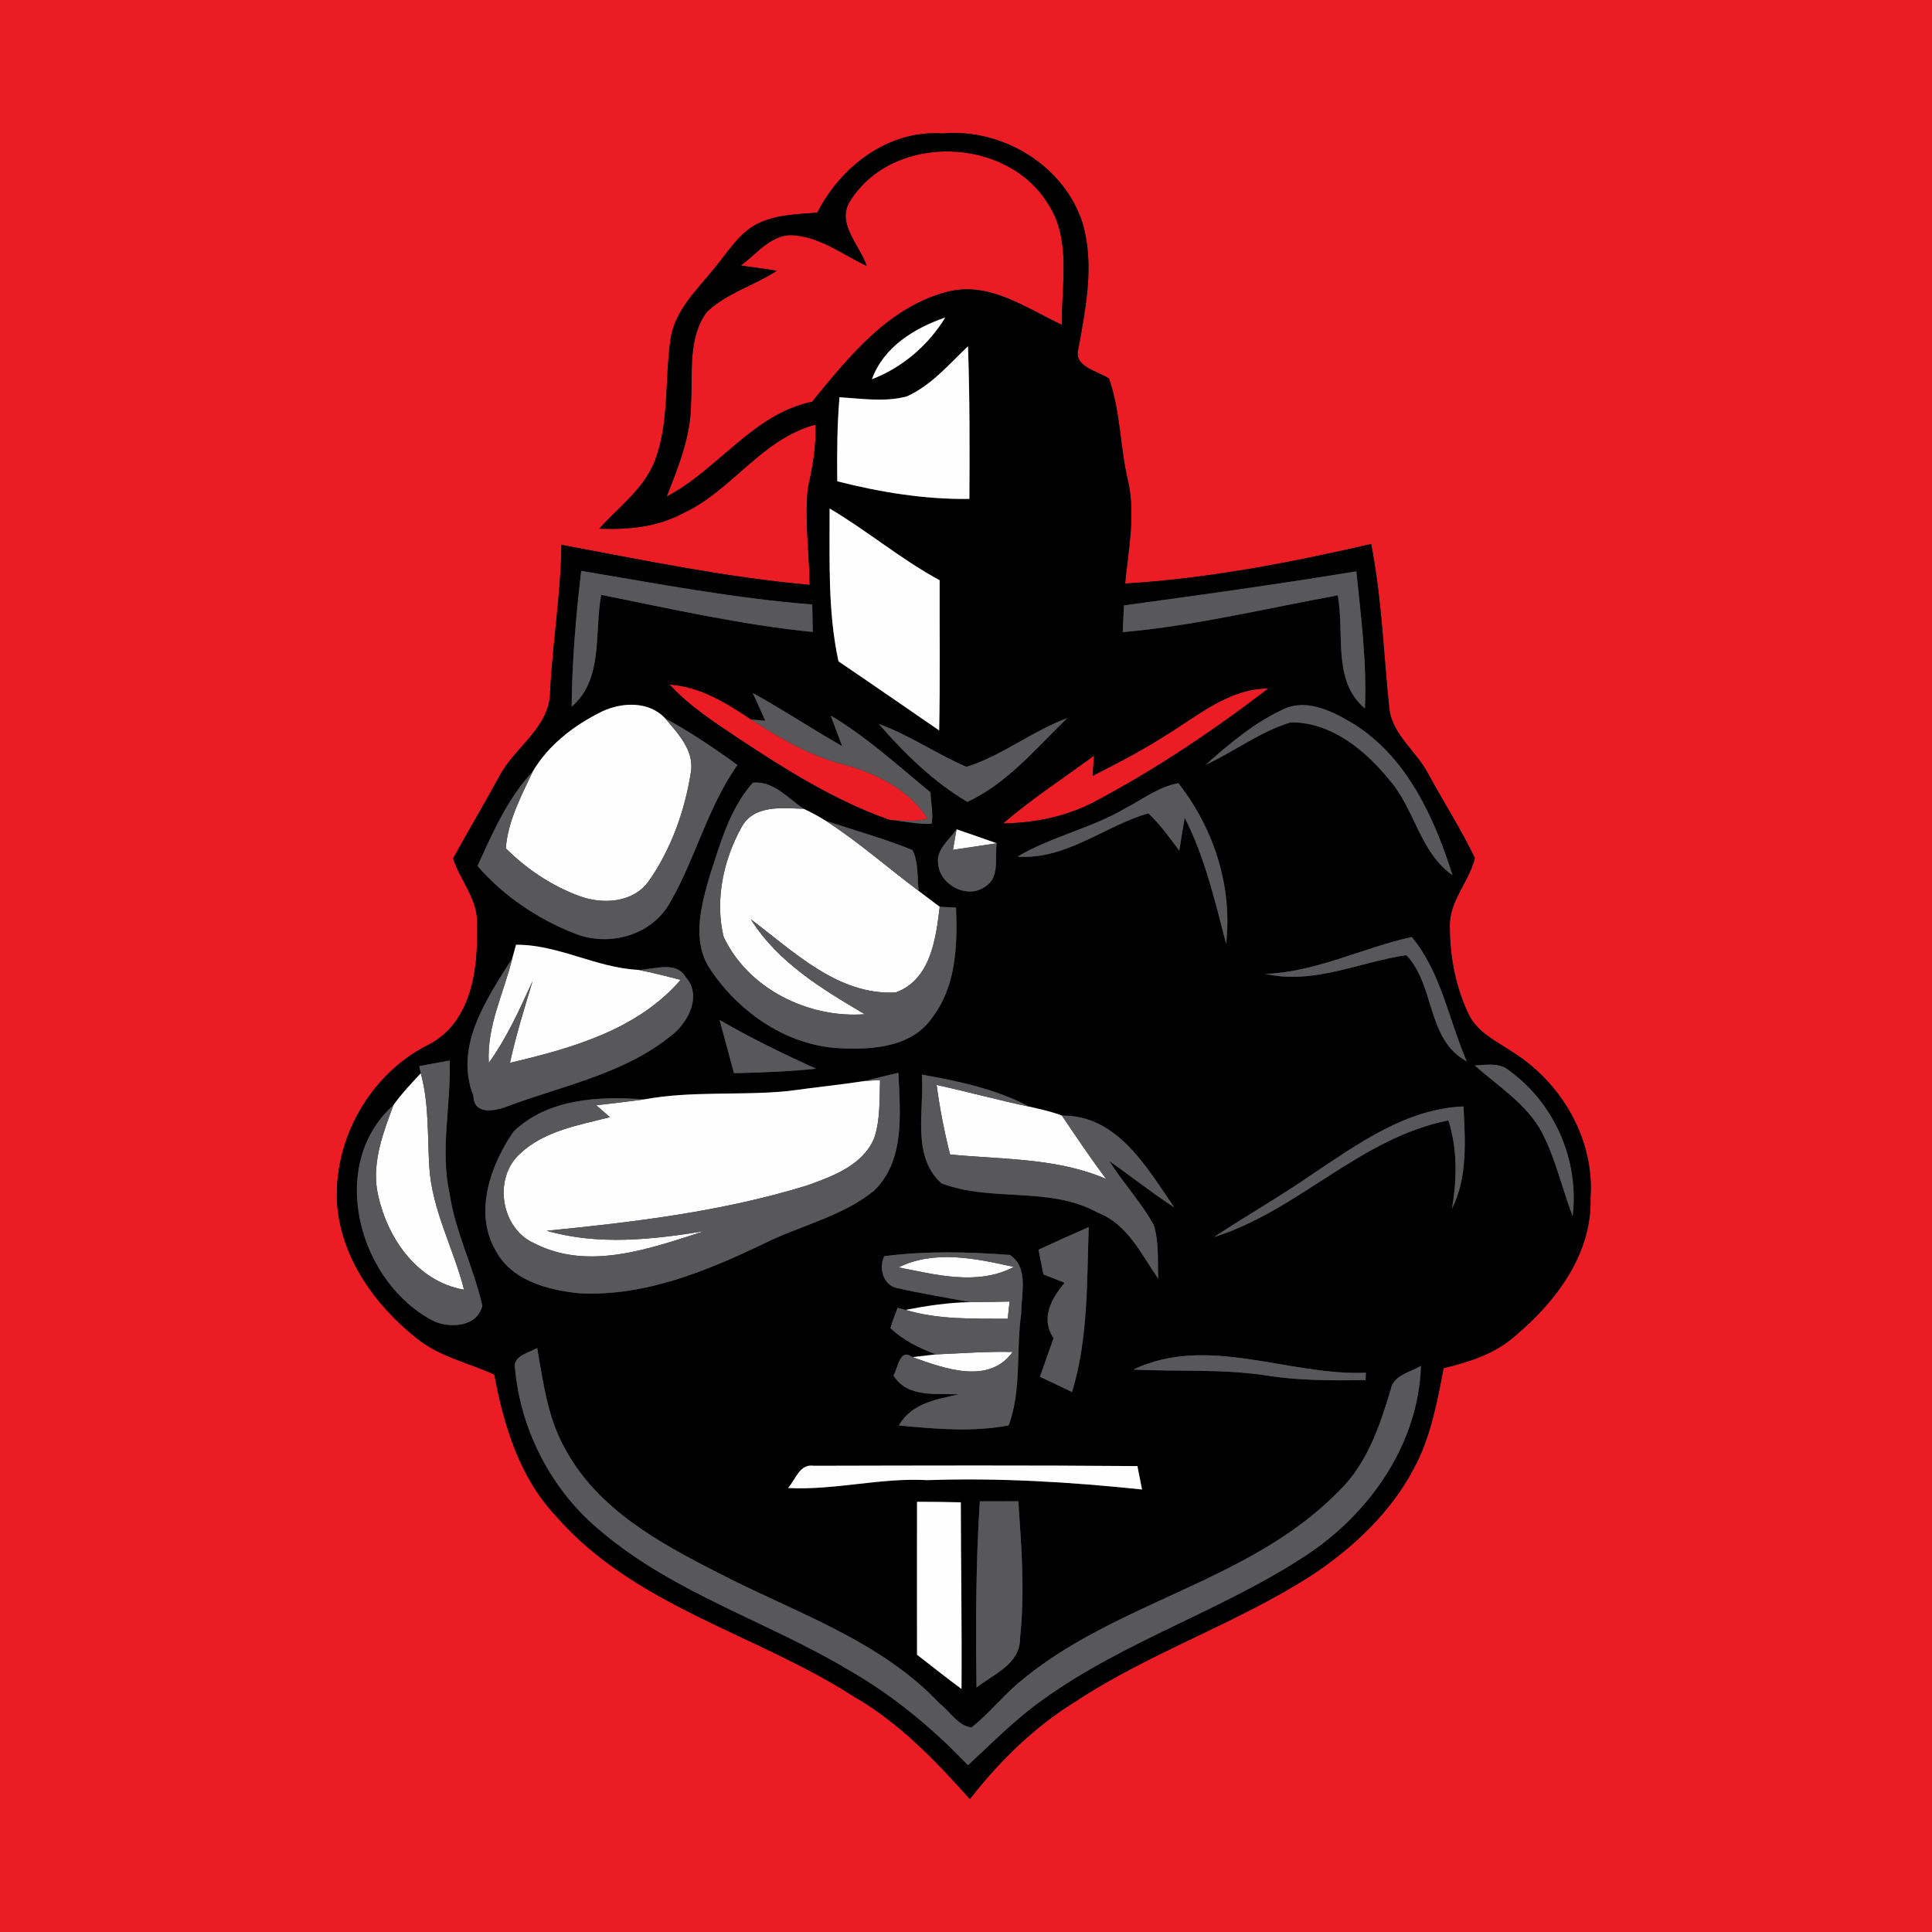 <?xml version="1.0" encoding="UTF-8" ?>
<!DOCTYPE svg PUBLIC "-//W3C//DTD SVG 1.1//EN" "http://www.w3.org/Graphics/SVG/1.1/DTD/svg11.dtd">
<svg width="250pt" height="250pt" viewBox="0 0 250 250" version="1.1" xmlns="http://www.w3.org/2000/svg">
<rect x="0" y="0" width="250" height="250" fill="#333333" stroke="none"/>
<g id="#ec1c24ff">
<path fill="#ec1c24" opacity="1.00" d=" M 0.00 0.00 L 250.00 0.00 L 250.00 250.00 L 0.00 250.00 L 0.00 0.00 M 105.75 27.52 C 103.12 27.71 100.36 27.76 97.95 28.99 C 95.59 30.20 94.22 32.58 92.57 34.55 C 90.27 37.45 87.25 40.14 86.75 44.03 C 86.01 49.23 86.62 54.68 84.72 59.68 C 83.29 63.28 80.05 65.62 77.54 68.41 C 81.25 68.56 85.07 68.21 88.39 66.41 C 94.72 63.49 98.55 56.79 105.50 54.96 C 105.65 57.71 105.15 60.40 104.55 63.07 C 104.08 67.26 104.74 71.48 104.76 75.68 C 93.94 74.71 83.31 72.49 72.65 70.50 C 72.57 76.84 71.51 83.10 71.19 89.43 C 71.19 94.16 66.58 96.65 64.59 100.49 C 62.65 104.05 60.58 107.53 58.63 111.08 C 59.58 114.07 62.08 116.61 61.70 119.96 C 61.92 125.58 60.91 132.49 55.29 135.27 C 47.77 139.10 43.03 147.62 43.64 156.02 C 44.25 162.92 48.58 168.93 53.87 173.13 C 56.80 175.55 60.59 176.32 63.96 177.87 C 65.20 184.44 67.20 191.12 71.89 196.12 C 82.04 207.83 97.83 211.38 110.46 219.52 C 116.33 222.89 121.04 227.80 125.50 232.80 C 129.34 227.89 133.84 223.45 139.18 220.17 C 148.88 213.77 160.05 210.09 169.81 203.79 C 175.13 200.24 179.97 195.71 182.97 189.99 C 185.13 185.98 185.96 181.46 186.80 177.04 C 190.06 176.26 193.38 175.21 195.95 172.96 C 201.27 168.52 206.04 162.29 205.81 155.02 C 206.36 147.50 202.13 140.19 195.86 136.22 C 193.70 134.76 191.06 133.58 189.95 131.05 C 188.35 127.59 187.61 123.74 187.61 119.95 C 187.48 116.62 190.11 114.13 190.85 111.03 C 189.05 107.29 186.79 103.77 184.81 100.12 C 183.28 97.20 180.14 95.06 179.77 91.62 C 179.03 84.54 178.80 77.39 177.43 70.39 C 166.95 72.81 156.34 74.86 145.59 75.51 C 146.02 71.13 146.95 66.65 145.98 62.27 C 144.92 57.88 145.01 53.28 143.51 48.99 C 142.03 47.97 138.80 47.48 139.56 45.04 C 140.52 39.73 141.64 34.16 140.08 28.85 C 137.69 21.40 129.68 16.57 121.98 17.27 C 114.97 16.78 108.82 21.50 105.75 27.52 Z" />
<path fill="#ec1c24" opacity="1.00" d=" M 109.98 26.05 C 115.50 17.19 130.25 17.59 135.62 26.39 C 138.67 31.03 137.32 36.83 137.41 42.03 C 132.89 39.93 128.29 36.55 123.04 37.65 C 115.21 39.44 109.92 46.07 105.09 51.98 C 97.39 53.60 92.97 60.74 86.27 64.25 C 87.81 60.35 89.44 56.33 89.42 52.06 C 89.66 48.16 88.99 43.71 91.47 40.37 C 94.04 37.92 97.60 36.95 100.54 35.03 C 98.98 34.79 97.42 34.57 95.86 34.36 C 98.03 32.78 99.99 30.04 103.00 30.48 C 106.37 30.83 109.16 33.01 112.15 34.41 C 111.28 31.75 108.20 28.94 109.98 26.05 Z" />
<path fill="#ec1c24" opacity="1.00" d=" M 86.65 88.58 C 90.60 88.86 94.00 90.96 97.20 93.11 C 100.90 95.52 104.78 97.79 109.09 98.91 C 113.33 100.01 117.65 102.19 120.04 105.94 C 118.41 106.38 116.71 106.19 115.06 106.08 C 108.03 103.60 101.66 99.58 95.47 95.49 C 92.37 93.41 89.19 91.37 86.65 88.58 Z" />
<path fill="#ec1c24" opacity="1.00" d=" M 151.03 95.04 C 155.12 92.52 159.05 89.12 164.13 89.08 C 157.08 94.49 149.67 99.47 141.83 103.64 C 138.14 105.63 133.96 106.49 129.80 106.55 C 133.51 103.36 137.62 100.69 141.55 97.80 C 141.51 98.45 141.44 99.74 141.40 100.39 C 144.67 98.73 147.94 97.03 151.03 95.04 Z" />
</g>
<g id="#000000ff">
<path fill="#000000" opacity="1.00" d=" M 105.75 27.52 C 108.82 21.50 114.97 16.78 121.98 17.27 C 129.68 16.57 137.69 21.40 140.08 28.85 C 141.64 34.16 140.52 39.73 139.56 45.04 C 138.80 47.48 142.03 47.97 143.51 48.99 C 145.01 53.28 144.92 57.88 145.98 62.27 C 146.95 66.65 146.02 71.13 145.59 75.51 C 156.34 74.86 166.95 72.81 177.43 70.39 C 178.80 77.39 179.03 84.54 179.77 91.62 C 180.14 95.06 183.28 97.20 184.81 100.12 C 186.79 103.77 189.05 107.29 190.85 111.03 C 190.11 114.13 187.48 116.62 187.61 119.95 C 187.61 123.74 188.35 127.59 189.95 131.05 C 191.06 133.58 193.70 134.76 195.86 136.22 C 202.13 140.19 206.36 147.50 205.81 155.02 C 206.04 162.29 201.27 168.52 195.95 172.96 C 193.38 175.21 190.06 176.26 186.80 177.04 C 185.96 181.46 185.13 185.98 182.97 189.99 C 179.97 195.71 175.13 200.24 169.81 203.79 C 160.05 210.09 148.88 213.77 139.18 220.17 C 133.84 223.45 129.34 227.89 125.50 232.80 C 121.04 227.80 116.33 222.89 110.46 219.52 C 97.83 211.38 82.04 207.83 71.89 196.12 C 67.20 191.12 65.20 184.44 63.96 177.87 C 60.59 176.32 56.80 175.55 53.87 173.13 C 48.58 168.93 44.25 162.92 43.64 156.02 C 43.03 147.62 47.77 139.10 55.29 135.27 C 60.91 132.49 61.92 125.58 61.70 119.96 C 62.08 116.61 59.58 114.07 58.63 111.08 C 60.58 107.53 62.65 104.05 64.59 100.49 C 66.58 96.65 71.19 94.16 71.19 89.43 C 71.51 83.10 72.57 76.84 72.65 70.50 C 83.31 72.49 93.94 74.71 104.76 75.68 C 104.74 71.48 104.08 67.26 104.55 63.07 C 105.15 60.40 105.65 57.71 105.50 54.96 C 98.55 56.79 94.72 63.49 88.39 66.41 C 85.07 68.21 81.25 68.56 77.54 68.41 C 80.05 65.62 83.29 63.28 84.72 59.68 C 86.62 54.68 86.01 49.23 86.75 44.03 C 87.25 40.14 90.27 37.45 92.57 34.55 C 94.22 32.58 95.59 30.20 97.95 28.99 C 100.36 27.76 103.12 27.71 105.75 27.52 M 109.98 26.05 C 108.20 28.94 111.28 31.75 112.15 34.41 C 109.16 33.01 106.37 30.83 103.00 30.48 C 99.99 30.04 98.03 32.78 95.86 34.36 C 97.42 34.57 98.98 34.79 100.54 35.03 C 97.60 36.95 94.04 37.92 91.47 40.37 C 88.99 43.71 89.66 48.16 89.42 52.06 C 89.44 56.33 87.81 60.35 86.27 64.25 C 92.97 60.74 97.39 53.60 105.09 51.98 C 109.92 46.07 115.21 39.44 123.04 37.65 C 128.29 36.55 132.89 39.93 137.41 42.03 C 137.32 36.83 138.67 31.03 135.62 26.39 C 130.25 17.59 115.50 17.19 109.98 26.05 M 112.83 49.07 C 116.77 47.56 120.12 44.68 122.32 41.08 C 118.33 42.46 114.33 44.90 112.83 49.07 M 117.33 51.30 C 114.49 52.05 111.51 51.58 108.63 51.40 C 108.32 55.02 108.30 58.65 108.34 62.28 C 113.92 63.70 119.66 64.64 125.44 64.56 C 125.48 57.97 125.49 51.38 125.26 44.80 C 122.79 47.15 120.51 49.87 117.33 51.30 M 107.35 65.80 C 107.37 72.39 107.09 79.10 108.50 85.58 C 112.86 88.53 117.18 91.54 121.53 94.52 C 121.66 88.04 121.57 81.56 121.59 75.08 C 116.59 72.38 112.24 68.68 107.35 65.80 M 75.21 73.87 C 74.52 79.70 74.03 85.56 73.97 91.44 C 78.14 87.88 76.87 81.82 77.80 76.97 C 86.88 78.80 95.94 80.85 105.18 81.78 C 105.15 80.59 105.13 79.41 105.10 78.22 C 95.05 77.43 85.14 75.54 75.21 73.87 M 145.44 78.34 C 145.38 79.49 145.33 80.64 145.28 81.80 C 154.67 80.97 163.84 78.72 173.10 77.04 C 174.03 81.90 172.35 88.13 176.62 91.67 C 176.88 85.73 176.11 79.82 175.51 73.93 C 165.51 75.57 155.48 76.98 145.44 78.34 M 86.65 88.58 C 89.19 91.37 92.37 93.41 95.47 95.49 C 101.66 99.58 108.03 103.60 115.06 106.08 C 116.89 106.24 118.71 106.68 120.55 106.60 C 120.79 105.25 120.45 103.89 120.41 102.54 C 116.22 99.08 112.18 95.39 107.49 92.59 C 107.99 93.91 108.49 95.23 108.98 96.56 C 105.08 94.33 101.34 91.84 97.41 89.67 C 97.95 90.87 98.49 92.06 99.03 93.26 C 98.57 93.22 97.66 93.15 97.20 93.11 C 94.00 90.96 90.60 88.86 86.65 88.58 M 151.03 95.04 C 147.94 97.03 144.67 98.73 141.40 100.39 C 141.44 99.74 141.51 98.45 141.55 97.80 C 137.62 100.69 133.51 103.36 129.80 106.55 C 133.96 106.49 138.14 105.63 141.83 103.64 C 149.67 99.47 157.08 94.49 164.13 89.08 C 159.05 89.12 155.12 92.52 151.03 95.04 M 77.85 92.09 C 74.29 93.85 70.97 96.38 68.93 99.85 C 65.67 103.33 63.75 107.77 61.79 112.05 C 65.14 115.94 69.58 118.92 74.35 120.79 C 78.80 122.59 84.40 121.04 86.75 116.71 C 90.02 111.00 91.59 104.43 95.42 98.99 C 92.42 96.81 89.35 94.73 86.09 92.97 C 83.99 90.69 80.45 90.84 77.85 92.09 M 166.50 91.58 C 162.56 93.31 159.21 96.12 156.01 98.96 C 159.74 97.25 163.07 94.66 167.02 93.47 C 172.31 93.43 176.77 97.16 179.92 101.08 C 183.10 104.83 183.78 110.33 187.96 113.26 C 185.61 105.84 182.11 98.09 175.30 93.76 C 172.72 92.21 169.56 90.49 166.50 91.58 M 125.07 99.23 C 121.19 97.58 117.71 95.11 113.72 93.69 C 117.07 97.51 120.77 101.17 125.18 103.76 C 130.28 101.41 134.10 96.81 138.09 92.93 C 133.55 94.61 129.69 97.77 125.07 99.23 M 97.42 101.28 C 94.46 104.60 93.25 109.02 91.89 113.16 C 90.77 117.03 89.47 121.53 91.78 125.24 C 95.60 131.08 102.10 135.55 109.25 135.66 C 113.31 135.84 118.17 135.33 120.65 131.64 C 123.74 127.59 123.90 122.31 123.71 117.44 C 123.18 117.41 122.13 117.37 121.60 117.34 C 120.69 116.65 119.78 115.96 118.87 115.28 C 118.67 113.52 118.88 111.63 118.08 110.00 C 114.41 108.50 110.57 107.46 106.82 106.19 C 105.91 105.62 104.97 105.11 104.00 104.66 C 101.98 103.31 100.06 101.01 97.42 101.28 M 145.62 104.59 C 141.21 107.20 136.07 108.23 131.66 110.85 C 137.97 111.28 142.88 106.90 148.60 105.24 C 150.12 106.68 151.35 108.40 152.60 110.07 C 152.82 108.65 153.06 107.23 153.30 105.81 C 155.92 110.96 157.22 116.60 158.66 122.14 C 159.49 114.68 157.08 107.21 152.48 101.34 C 149.95 101.80 147.86 103.43 145.62 104.59 M 121.39 111.71 C 121.55 114.52 125.22 116.44 127.54 114.69 C 129.40 113.52 128.69 110.97 128.98 109.12 C 127.25 108.51 125.51 107.90 123.78 107.31 C 122.86 108.67 121.14 109.88 121.39 111.71 M 163.75 126.02 C 170.00 127.44 175.91 124.49 181.98 123.59 C 185.74 127.55 184.57 134.51 189.80 137.35 C 187.48 132.01 186.47 125.79 182.68 121.25 C 176.32 122.63 170.39 125.77 163.75 126.02 M 66.77 122.25 C 66.65 122.68 66.42 123.55 66.30 123.98 C 63.02 129.18 58.72 135.39 61.26 141.78 C 61.29 144.43 64.30 143.74 65.92 143.06 C 73.07 140.42 80.92 138.89 86.95 133.93 C 89.10 132.26 90.85 128.80 88.73 126.43 C 87.44 124.26 84.60 125.48 82.60 125.50 C 77.13 125.24 72.25 122.21 66.77 122.25 M 93.12 131.98 C 93.73 134.28 94.36 136.57 94.98 138.87 C 98.52 138.79 102.07 138.66 105.59 138.29 C 101.35 136.36 97.15 134.33 93.12 131.98 M 54.25 137.95 L 54.45 138.88 C 53.22 140.21 51.96 141.52 50.91 143.00 C 42.18 150.82 46.47 166.10 56.22 171.00 C 58.35 171.90 61.79 171.67 62.41 168.96 C 61.32 164.06 58.94 159.51 58.19 154.51 C 56.91 148.79 58.39 142.99 58.18 137.23 C 56.87 137.47 55.56 137.71 54.25 137.95 M 190.83 137.87 C 193.88 140.58 197.56 142.85 199.54 146.56 C 201.31 149.98 202.12 153.78 203.50 157.36 C 204.37 150.22 201.18 142.82 195.37 138.60 C 194.11 137.46 192.36 137.79 190.83 137.87 M 111.91 139.88 C 108.61 140.38 105.29 140.72 101.99 141.18 C 95.78 141.80 89.47 141.12 83.31 142.27 C 77.52 141.80 70.82 142.18 66.43 146.45 C 63.49 150.76 61.30 156.83 64.10 161.75 C 66.14 165.70 70.90 166.95 74.99 167.35 C 83.41 167.79 91.42 164.48 98.87 160.91 C 103.58 158.58 108.96 157.43 113.11 154.07 C 117.16 150.14 116.47 143.96 116.25 138.82 C 114.80 139.16 113.35 139.51 111.91 139.88 M 119.29 139.05 C 119.61 143.67 117.92 149.63 121.82 153.12 C 128.29 155.60 135.81 153.45 142.05 156.92 C 145.91 158.39 147.67 162.30 149.88 165.47 C 149.77 163.15 150.00 160.74 149.29 158.50 C 147.66 155.57 145.34 153.09 143.56 150.25 C 146.37 152.22 149.07 154.36 151.95 156.24 C 148.39 151.08 144.60 144.27 137.41 144.36 C 136.03 143.82 134.57 143.52 133.14 143.19 C 128.84 140.90 124.04 139.91 119.29 139.05 M 169.83 151.93 C 165.68 154.81 161.29 157.30 157.08 160.08 C 168.00 156.67 175.99 147.24 187.42 144.98 C 188.61 148.69 188.54 152.61 187.88 156.41 C 189.95 152.29 189.58 147.63 189.38 143.17 C 181.95 143.49 175.78 147.97 169.83 151.93 M 134.38 161.71 C 134.54 162.51 134.86 164.11 135.02 164.91 C 135.93 165.27 136.84 165.62 137.76 165.98 C 136.04 168.08 134.61 170.58 136.33 173.15 C 135.74 174.81 135.15 176.48 134.57 178.15 C 135.96 178.80 137.34 179.47 138.72 180.13 C 140.83 173.22 140.63 165.92 140.88 158.78 C 138.70 159.74 136.54 160.72 134.38 161.71 M 114.43 162.55 C 113.63 164.07 114.34 166.44 116.21 166.70 C 119.31 167.41 122.45 167.90 125.56 168.50 C 122.74 168.54 119.94 168.97 117.17 169.50 L 116.15 169.23 C 115.81 170.10 115.48 170.97 115.22 171.86 C 116.87 173.44 118.97 174.44 121.08 175.26 C 120.33 175.35 118.82 175.53 118.07 175.61 C 116.41 174.39 116.23 176.97 115.62 177.98 C 117.39 180.92 121.14 180.26 124.04 180.44 C 121.14 181.08 117.90 181.61 116.32 184.46 C 121.03 184.90 125.85 185.34 130.53 184.44 C 132.22 179.81 131.45 174.77 132.15 169.97 C 132.12 167.47 133.19 164.07 130.68 162.39 C 125.30 161.98 119.79 161.85 114.43 162.55 M 66.65 177.14 C 67.40 185.25 71.49 193.03 77.82 198.19 C 87.28 206.19 99.40 209.84 109.91 216.15 C 115.62 219.42 120.72 223.67 125.26 228.42 C 128.41 225.50 131.44 222.42 134.95 219.93 C 145.56 212.28 158.29 208.37 169.16 201.16 C 177.35 195.71 183.55 186.78 183.87 176.73 C 182.47 177.61 180.28 177.92 179.95 179.85 C 178.51 184.63 176.84 189.56 173.10 193.09 C 161.59 204.80 144.14 207.26 131.78 217.78 C 129.65 219.59 127.91 221.80 125.72 223.53 C 123.98 223.36 122.91 221.43 121.58 220.43 C 113.73 212.08 102.53 208.56 92.63 203.37 C 85.23 199.60 77.39 195.25 73.26 187.71 C 70.88 183.67 70.31 178.95 69.51 174.42 C 68.42 175.10 66.30 175.39 66.65 177.14 M 146.65 177.22 C 152.37 177.51 158.13 177.11 163.81 177.98 C 168.08 178.66 172.40 178.65 176.71 178.58 C 176.72 178.35 176.73 177.87 176.74 177.63 C 166.71 178.05 156.31 172.64 146.65 177.22 M 101.97 192.55 C 108.02 192.86 113.94 191.19 120.00 191.53 C 129.30 191.21 138.54 191.77 147.78 192.74 C 147.58 191.73 147.38 190.72 147.18 189.71 C 133.22 189.59 119.26 189.64 105.30 189.67 C 103.47 189.38 102.95 191.46 101.97 192.55 M 118.66 194.33 C 118.65 200.92 118.66 207.52 118.66 214.12 C 120.57 215.61 122.47 217.11 124.42 218.55 C 124.48 210.50 124.34 202.45 124.33 194.40 C 122.44 194.35 120.55 194.33 118.66 194.33 M 126.79 194.27 C 126.26 202.29 126.26 210.33 126.36 218.36 C 128.58 216.64 132.01 215.32 131.99 212.01 C 132.63 206.11 132.18 200.16 131.77 194.26 C 130.11 194.26 128.45 194.26 126.79 194.27 Z" />
</g>
<g id="#fefefeff">
<path fill="#fefefe" opacity="1.00" d=" M 112.83 49.07 C 114.33 44.90 118.33 42.46 122.32 41.08 C 120.12 44.68 116.77 47.56 112.83 49.07 Z" />
<path fill="#fefefe" opacity="1.00" d=" M 117.33 51.30 C 120.51 49.87 122.79 47.15 125.26 44.80 C 125.49 51.38 125.48 57.97 125.44 64.56 C 119.66 64.64 113.92 63.70 108.34 62.28 C 108.30 58.65 108.32 55.02 108.63 51.40 C 111.51 51.58 114.49 52.05 117.33 51.30 Z" />
<path fill="#fefefe" opacity="1.00" d=" M 107.35 65.80 C 112.24 68.68 116.59 72.38 121.59 75.08 C 121.57 81.56 121.66 88.04 121.53 94.52 C 117.18 91.54 112.86 88.53 108.50 85.58 C 107.09 79.10 107.37 72.39 107.35 65.80 Z" />
<path fill="#fefefe" opacity="1.00" d=" M 77.85 92.09 C 80.45 90.84 83.99 90.69 86.09 92.97 C 87.74 94.93 89.86 97.13 89.40 99.91 C 88.63 104.89 86.86 109.84 83.97 113.99 C 81.93 116.87 77.94 117.07 74.88 115.92 C 71.34 114.59 68.12 112.44 65.45 109.77 C 65.72 106.23 67.45 103.01 68.93 99.85 C 70.97 96.38 74.29 93.85 77.85 92.09 Z" />
<path fill="#fefefe" opacity="1.00" d=" M 95.97 107.01 C 97.56 104.11 101.22 104.56 104.00 104.66 C 104.97 105.11 105.91 105.62 106.82 106.19 C 111.06 108.91 114.84 112.26 118.87 115.28 C 119.78 115.96 120.69 116.65 121.60 117.34 C 121.10 121.48 120.44 126.75 115.92 128.42 C 108.46 128.84 102.70 123.11 97.15 118.95 C 100.68 124.56 106.35 127.96 111.90 131.24 C 104.61 131.79 96.79 127.95 93.63 121.21 C 92.49 116.44 93.61 111.25 95.97 107.01 Z" />
<path fill="#fefefe" opacity="1.00" d=" M 123.78 107.31 C 125.51 107.90 127.25 108.51 128.98 109.12 C 127.09 109.41 125.20 109.68 123.31 109.97 C 123.43 109.31 123.66 107.97 123.78 107.31 Z" />
<path fill="#fefefe" opacity="1.00" d=" M 66.77 122.25 C 72.25 122.21 77.13 125.24 82.60 125.50 C 84.44 125.86 86.26 126.32 88.07 126.80 C 82.49 133.26 73.98 135.65 65.99 137.53 C 66.76 133.95 67.87 130.46 68.91 126.96 C 67.25 130.60 65.60 134.27 63.25 137.54 C 62.97 132.78 65.20 128.49 66.30 123.98 C 66.42 123.55 66.65 122.68 66.77 122.25 Z" />
<path fill="#fefefe" opacity="1.00" d=" M 50.91 143.00 C 51.96 141.52 53.22 140.21 54.45 138.88 C 55.53 142.83 55.30 146.94 55.55 150.98 C 55.89 156.56 58.69 161.54 60.05 166.89 C 53.77 165.80 49.85 159.84 48.79 153.95 C 48.20 150.17 49.62 146.48 50.91 143.00 Z" />
<path fill="#fefefe" opacity="1.00" d=" M 101.99 141.18 C 105.29 140.72 108.61 140.38 111.91 139.88 C 112.40 139.85 113.39 139.78 113.88 139.75 C 113.79 142.24 113.93 144.82 113.14 147.22 C 111.70 150.78 107.77 152.20 104.43 153.40 C 93.50 156.77 82.09 158.14 70.75 159.26 C 77.43 161.18 84.36 160.41 91.10 159.32 C 84.16 161.55 76.19 164.48 69.19 160.91 C 64.79 159.00 63.77 152.44 67.31 149.27 C 70.46 146.31 74.89 145.60 78.92 144.56 C 78.33 144.05 77.74 143.53 77.15 143.02 C 79.20 142.78 81.26 142.55 83.31 142.27 C 89.47 141.12 95.78 141.80 101.99 141.18 Z" />
<path fill="#fefefe" opacity="1.00" d=" M 121.20 140.39 C 125.19 141.27 129.14 142.35 133.14 143.19 C 134.57 143.52 136.03 143.82 137.41 144.36 C 139.28 147.12 141.13 149.89 143.14 152.56 C 136.77 149.81 129.71 150.05 122.94 149.39 C 122.19 146.43 121.60 143.42 121.20 140.39 Z" />
<path fill="#fefefe" opacity="1.00" d=" M 116.27 164.00 C 120.92 161.69 126.36 162.86 131.19 163.94 C 126.55 166.40 121.12 164.95 116.27 164.00 Z" />
<path fill="#fefefe" opacity="1.00" d=" M 117.17 169.50 C 119.94 168.97 122.74 168.54 125.56 168.50 C 127.26 168.49 128.95 168.45 130.64 168.42 C 130.58 168.97 130.46 170.09 130.40 170.65 C 125.97 170.62 121.46 170.79 117.17 169.50 Z" />
<path fill="#fefefe" opacity="1.00" d=" M 118.07 175.61 C 118.82 175.53 120.33 175.35 121.08 175.26 C 124.40 175.12 127.71 174.86 131.04 174.94 C 127.94 179.25 122.14 177.06 118.07 175.61 Z" />
<path fill="#fefefe" opacity="1.00" d=" M 101.97 192.55 C 102.95 191.46 103.47 189.38 105.30 189.67 C 119.26 189.64 133.22 189.59 147.18 189.71 C 147.38 190.72 147.58 191.73 147.78 192.74 C 138.54 191.77 129.30 191.21 120.00 191.53 C 113.94 191.19 108.02 192.86 101.97 192.55 Z" />
<path fill="#fefefe" opacity="1.00" d=" M 118.66 194.33 C 120.55 194.33 122.44 194.35 124.33 194.40 C 124.34 202.45 124.48 210.50 124.42 218.55 C 122.47 217.11 120.57 215.61 118.66 214.12 C 118.66 207.52 118.65 200.92 118.66 194.33 Z" />
</g>
<g id="#58585aff">
<path fill="#58585a" opacity="1.00" d=" M 75.21 73.87 C 85.14 75.54 95.05 77.43 105.10 78.22 C 105.13 79.41 105.15 80.59 105.18 81.78 C 95.94 80.85 86.88 78.80 77.80 76.97 C 76.87 81.82 78.14 87.88 73.97 91.44 C 74.03 85.56 74.52 79.70 75.21 73.87 Z" />
<path fill="#58585a" opacity="1.00" d=" M 145.44 78.34 C 155.48 76.98 165.51 75.57 175.51 73.93 C 176.11 79.82 176.88 85.73 176.62 91.67 C 172.35 88.13 174.03 81.90 173.10 77.04 C 163.84 78.72 154.67 80.97 145.28 81.80 C 145.33 80.64 145.38 79.49 145.44 78.34 Z" />
<path fill="#58585a" opacity="1.00" d=" M 97.41 89.67 C 101.34 91.84 105.08 94.33 108.98 96.56 C 108.49 95.23 107.99 93.91 107.49 92.59 C 112.18 95.39 116.22 99.08 120.41 102.54 C 120.45 103.89 120.79 105.25 120.55 106.60 C 118.71 106.68 116.89 106.24 115.06 106.08 C 116.71 106.19 118.41 106.38 120.04 105.94 C 117.65 102.19 113.33 100.01 109.09 98.91 C 104.78 97.79 100.90 95.52 97.20 93.11 C 97.66 93.15 98.57 93.22 99.03 93.26 C 98.49 92.06 97.95 90.87 97.41 89.67 Z" />
<path fill="#58585a" opacity="1.00" d=" M 166.50 91.58 C 169.56 90.49 172.72 92.21 175.30 93.76 C 182.11 98.09 185.61 105.84 187.96 113.26 C 183.78 110.33 183.10 104.83 179.92 101.08 C 176.77 97.16 172.31 93.43 167.02 93.47 C 163.07 94.66 159.74 97.25 156.01 98.96 C 159.21 96.12 162.56 93.31 166.50 91.58 Z" />
<path fill="#58585a" opacity="1.00" d=" M 86.09 92.97 C 89.35 94.73 92.42 96.81 95.42 98.99 C 91.59 104.43 90.02 111.00 86.75 116.71 C 84.40 121.04 78.80 122.59 74.35 120.79 C 69.58 118.92 65.14 115.94 61.79 112.05 C 63.75 107.77 65.67 103.33 68.93 99.85 C 67.45 103.01 65.72 106.23 65.45 109.77 C 68.12 112.44 71.34 114.59 74.88 115.92 C 77.94 117.07 81.93 116.87 83.97 113.99 C 86.86 109.84 88.63 104.89 89.40 99.91 C 89.86 97.13 87.74 94.93 86.09 92.97 Z" />
<path fill="#58585a" opacity="1.00" d=" M 125.07 99.23 C 129.69 97.77 133.55 94.61 138.09 92.93 C 134.10 96.81 130.28 101.41 125.18 103.76 C 120.77 101.17 117.07 97.51 113.72 93.69 C 117.71 95.11 121.19 97.58 125.07 99.23 Z" />
<path fill="#58585a" opacity="1.00" d=" M 97.42 101.28 C 100.06 101.01 101.98 103.31 104.00 104.66 C 101.22 104.56 97.56 104.11 95.97 107.01 C 93.61 111.25 92.49 116.44 93.63 121.21 C 96.79 127.95 104.61 131.79 111.90 131.24 C 106.35 127.96 100.68 124.56 97.15 118.95 C 102.70 123.11 108.46 128.84 115.92 128.42 C 120.44 126.75 121.10 121.48 121.60 117.34 C 122.13 117.37 123.18 117.41 123.71 117.44 C 123.90 122.31 123.74 127.59 120.65 131.64 C 118.17 135.33 113.31 135.84 109.25 135.66 C 102.10 135.55 95.60 131.08 91.78 125.24 C 89.47 121.53 90.77 117.03 91.89 113.16 C 93.25 109.02 94.46 104.60 97.42 101.28 Z" />
<path fill="#58585a" opacity="1.00" d=" M 145.62 104.59 C 147.86 103.43 149.95 101.80 152.48 101.34 C 157.08 107.21 159.49 114.68 158.66 122.14 C 157.22 116.60 155.92 110.96 153.30 105.81 C 153.06 107.23 152.82 108.65 152.60 110.07 C 151.35 108.40 150.12 106.68 148.60 105.24 C 142.88 106.90 137.97 111.28 131.66 110.85 C 136.07 108.23 141.21 107.20 145.62 104.59 Z" />
<path fill="#58585a" opacity="1.00" d=" M 106.82 106.19 C 110.57 107.46 114.41 108.50 118.08 110.00 C 118.88 111.63 118.67 113.52 118.87 115.28 C 114.84 112.26 111.06 108.91 106.82 106.19 Z" />
<path fill="#58585a" opacity="1.00" d=" M 121.39 111.71 C 121.14 109.88 122.86 108.67 123.78 107.31 C 123.66 107.97 123.43 109.31 123.31 109.97 C 125.20 109.68 127.09 109.41 128.98 109.12 C 128.69 110.97 129.40 113.52 127.54 114.69 C 125.22 116.44 121.55 114.52 121.39 111.71 Z" />
<path fill="#58585a" opacity="1.00" d=" M 163.75 126.02 C 170.39 125.77 176.32 122.63 182.68 121.25 C 186.47 125.79 187.48 132.01 189.80 137.35 C 184.57 134.51 185.74 127.55 181.98 123.59 C 175.91 124.49 170.00 127.44 163.75 126.02 Z" />
<path fill="#58585a" opacity="1.00" d=" M 61.26 141.78 C 58.72 135.39 63.02 129.18 66.30 123.98 C 65.20 128.49 62.97 132.78 63.25 137.54 C 65.60 134.27 67.25 130.60 68.91 126.96 C 67.87 130.46 66.76 133.95 65.99 137.53 C 73.98 135.65 82.49 133.26 88.07 126.80 C 86.26 126.32 84.44 125.86 82.60 125.50 C 84.60 125.48 87.44 124.26 88.73 126.43 C 90.85 128.80 89.10 132.26 86.95 133.93 C 80.92 138.89 73.07 140.42 65.92 143.06 C 64.30 143.74 61.29 144.43 61.26 141.78 Z" />
<path fill="#58585a" opacity="1.00" d=" M 93.12 131.98 C 97.15 134.33 101.35 136.36 105.59 138.29 C 102.07 138.66 98.52 138.79 94.98 138.87 C 94.36 136.57 93.73 134.28 93.12 131.98 Z" />
<path fill="#58585a" opacity="1.00" d=" M 54.25 137.95 C 55.56 137.71 56.87 137.47 58.18 137.23 C 58.39 142.99 56.91 148.79 58.19 154.51 C 58.94 159.51 61.32 164.06 62.41 168.96 C 61.79 171.67 58.35 171.90 56.22 171.00 C 46.47 166.10 42.18 150.82 50.91 143.00 C 49.62 146.48 48.20 150.17 48.79 153.95 C 49.85 159.84 53.77 165.80 60.05 166.89 C 58.69 161.54 55.89 156.56 55.55 150.98 C 55.30 146.94 55.53 142.83 54.45 138.88 L 54.25 137.95 Z" />
<path fill="#58585a" opacity="1.00" d=" M 190.83 137.87 C 192.36 137.79 194.11 137.46 195.37 138.60 C 201.18 142.82 204.37 150.22 203.50 157.36 C 202.12 153.78 201.31 149.98 199.54 146.56 C 197.56 142.85 193.88 140.58 190.83 137.87 Z" />
<path fill="#58585a" opacity="1.00" d=" M 111.91 139.88 C 113.35 139.51 114.80 139.16 116.25 138.82 C 116.47 143.96 117.16 150.14 113.11 154.07 C 108.96 157.43 103.58 158.58 98.87 160.91 C 91.42 164.48 83.41 167.79 74.99 167.35 C 70.90 166.95 66.14 165.70 64.10 161.75 C 61.30 156.83 63.49 150.76 66.43 146.45 C 70.82 142.18 77.52 141.80 83.31 142.27 C 81.26 142.55 79.20 142.78 77.15 143.02 C 77.74 143.53 78.33 144.05 78.92 144.56 C 74.89 145.60 70.46 146.31 67.31 149.27 C 63.77 152.44 64.79 159.00 69.19 160.91 C 76.19 164.48 84.16 161.55 91.10 159.32 C 84.36 160.41 77.43 161.18 70.75 159.26 C 82.09 158.14 93.50 156.77 104.43 153.40 C 107.77 152.20 111.70 150.78 113.14 147.22 C 113.93 144.82 113.79 142.24 113.88 139.75 C 113.39 139.78 112.40 139.85 111.91 139.88 Z" />
<path fill="#58585a" opacity="1.00" d=" M 119.29 139.05 C 124.04 139.91 128.84 140.90 133.14 143.19 C 129.14 142.35 125.19 141.27 121.20 140.39 C 121.60 143.42 122.19 146.43 122.94 149.39 C 129.71 150.05 136.77 149.81 143.14 152.56 C 141.13 149.89 139.28 147.12 137.41 144.36 C 144.60 144.27 148.39 151.08 151.95 156.24 C 149.07 154.36 146.37 152.22 143.56 150.25 C 145.34 153.09 147.66 155.57 149.29 158.50 C 150.00 160.74 149.77 163.15 149.88 165.47 C 147.67 162.30 145.91 158.39 142.05 156.92 C 135.81 153.45 128.29 155.60 121.82 153.12 C 117.92 149.63 119.61 143.67 119.29 139.05 Z" />
<path fill="#58585a" opacity="1.00" d=" M 169.83 151.93 C 175.78 147.97 181.95 143.49 189.38 143.17 C 189.58 147.63 189.95 152.29 187.88 156.41 C 188.54 152.61 188.61 148.69 187.42 144.98 C 175.99 147.24 168.00 156.67 157.08 160.08 C 161.29 157.30 165.68 154.81 169.83 151.93 Z" />
<path fill="#58585a" opacity="1.00" d=" M 134.38 161.71 C 136.54 160.72 138.70 159.74 140.88 158.78 C 140.63 165.92 140.83 173.22 138.72 180.13 C 137.34 179.47 135.96 178.80 134.57 178.15 C 135.15 176.48 135.74 174.81 136.33 173.15 C 134.61 170.58 136.04 168.08 137.76 165.98 C 136.84 165.62 135.93 165.27 135.02 164.91 C 134.86 164.11 134.54 162.51 134.38 161.71 Z" />
<path fill="#58585a" opacity="1.00" d=" M 114.43 162.55 C 119.79 161.85 125.30 161.98 130.68 162.39 C 133.19 164.07 132.12 167.47 132.15 169.97 C 131.45 174.77 132.22 179.81 130.53 184.44 C 125.85 185.34 121.03 184.90 116.32 184.46 C 117.90 181.61 121.14 181.08 124.04 180.44 C 121.14 180.26 117.39 180.92 115.62 177.98 C 116.23 176.97 116.41 174.39 118.07 175.61 C 122.14 177.06 127.94 179.25 131.04 174.94 C 127.71 174.86 124.40 175.12 121.08 175.26 C 118.97 174.44 116.87 173.44 115.22 171.86 C 115.48 170.97 115.81 170.10 116.15 169.23 L 117.17 169.50 C 121.46 170.79 125.97 170.62 130.40 170.65 C 130.46 170.09 130.58 168.97 130.64 168.42 C 128.95 168.45 127.26 168.49 125.56 168.50 C 122.45 167.90 119.31 167.41 116.21 166.70 C 114.34 166.44 113.63 164.07 114.43 162.55 M 116.27 164.00 C 121.12 164.95 126.55 166.40 131.19 163.94 C 126.36 162.86 120.92 161.69 116.27 164.00 Z" />
<path fill="#58585a" opacity="1.00" d=" M 66.65 177.14 C 66.30 175.39 68.42 175.10 69.51 174.42 C 70.31 178.95 70.88 183.67 73.26 187.71 C 77.39 195.25 85.23 199.60 92.63 203.37 C 102.53 208.56 113.73 212.08 121.58 220.43 C 122.91 221.43 123.98 223.36 125.72 223.53 C 127.91 221.80 129.65 219.59 131.78 217.78 C 144.14 207.26 161.59 204.80 173.10 193.09 C 176.84 189.56 178.51 184.63 179.95 179.85 C 180.28 177.92 182.47 177.61 183.87 176.73 C 183.55 186.78 177.35 195.71 169.16 201.16 C 158.29 208.37 145.56 212.28 134.95 219.93 C 131.44 222.42 128.41 225.50 125.26 228.42 C 120.72 223.67 115.62 219.42 109.91 216.15 C 99.40 209.84 87.28 206.19 77.82 198.19 C 71.49 193.03 67.40 185.25 66.65 177.14 Z" />
<path fill="#58585a" opacity="1.00" d=" M 146.65 177.22 C 156.31 172.64 166.71 178.05 176.74 177.63 C 176.73 177.87 176.72 178.35 176.71 178.58 C 172.40 178.65 168.08 178.66 163.81 177.98 C 158.13 177.11 152.37 177.51 146.65 177.22 Z" />
<path fill="#58585a" opacity="1.00" d=" M 126.79 194.27 C 128.45 194.26 130.11 194.26 131.77 194.26 C 132.18 200.16 132.63 206.11 131.99 212.01 C 132.01 215.32 128.58 216.64 126.36 218.36 C 126.26 210.33 126.26 202.29 126.79 194.27 Z" />
</g>
</svg>
